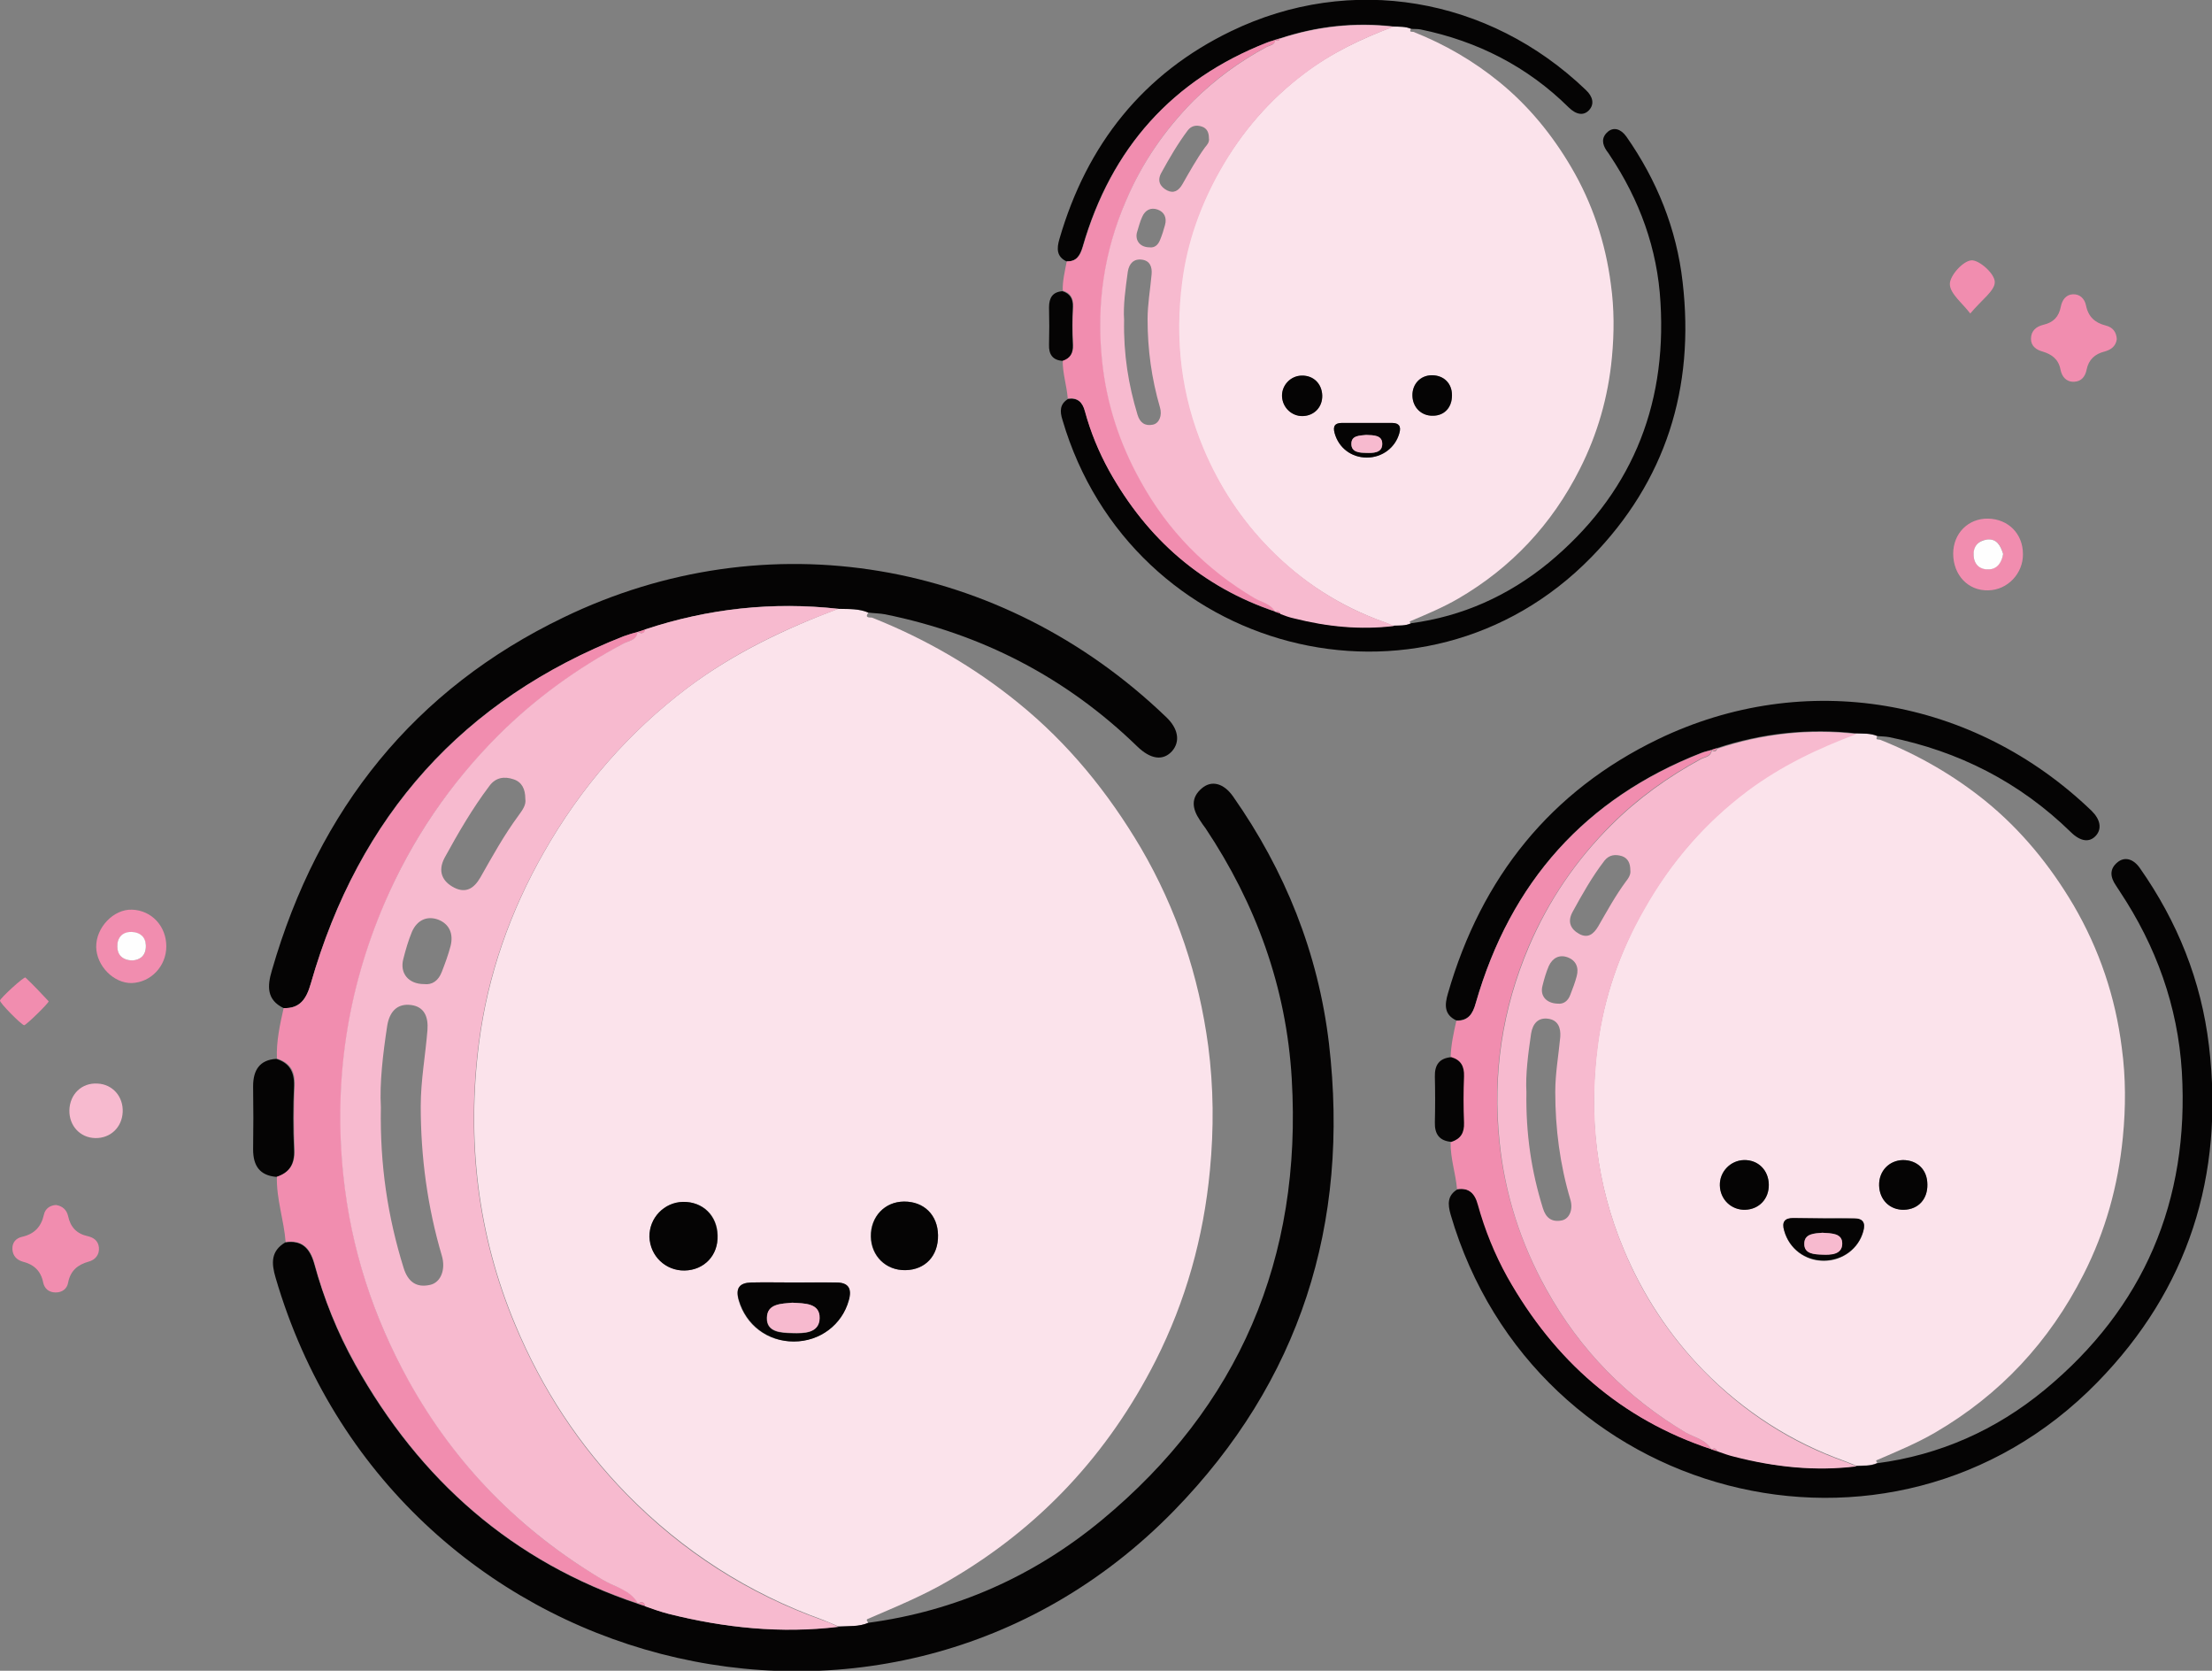<svg width="49" height="37" viewBox="0 0 49 37" fill="none"
  xmlns="http://www.w3.org/2000/svg">
  <rect x="0" y="0" width="49" height="37" fill="#808080" stroke="none"/>
  <g clip-path="url(#clip0)">
      <path d="M46.891 7.512C46.869 7.672 46.757 7.748 46.616 7.786C46.408 7.839 46.267 7.961 46.222 8.188C46.193 8.333 46.111 8.447 45.948 8.454C45.77 8.462 45.673 8.34 45.643 8.181C45.599 7.953 45.45 7.847 45.25 7.786C45.108 7.748 44.99 7.664 44.99 7.505C44.99 7.323 45.108 7.231 45.264 7.193C45.487 7.14 45.606 7.019 45.651 6.791C45.68 6.646 45.762 6.525 45.918 6.517C46.074 6.51 46.178 6.616 46.208 6.76C46.26 7.019 46.408 7.148 46.646 7.209C46.802 7.247 46.883 7.353 46.891 7.512Z" fill="#F18DAF"/>
      <path d="M43.267 12.26C43.267 11.812 43.601 11.477 44.039 11.485C44.485 11.493 44.812 11.819 44.812 12.268C44.819 12.7 44.47 13.065 44.047 13.073C43.601 13.088 43.267 12.738 43.267 12.26ZM44.373 12.268C44.321 12.078 44.232 11.926 44.017 11.948C43.816 11.971 43.712 12.1 43.72 12.313C43.735 12.518 43.876 12.609 44.047 12.609C44.232 12.602 44.344 12.457 44.373 12.268Z" fill="#F18DAF"/>
      <path d="M43.645 6.943C43.467 6.707 43.193 6.502 43.193 6.289C43.193 6.1 43.489 5.773 43.675 5.765C43.846 5.758 44.188 6.062 44.188 6.244C44.195 6.434 43.898 6.639 43.645 6.943Z" fill="#F18DAF"/>
      <path d="M44.373 12.268C44.344 12.457 44.24 12.609 44.047 12.609C43.876 12.617 43.735 12.518 43.72 12.313C43.705 12.1 43.816 11.979 44.017 11.948C44.232 11.926 44.314 12.078 44.373 12.268Z" fill="#FEFEFE"/>
      <path d="M1.24 26.685C1.389 26.707 1.478 26.799 1.508 26.928C1.56 27.178 1.701 27.323 1.946 27.376C2.072 27.406 2.176 27.475 2.191 27.627C2.206 27.786 2.109 27.9 1.968 27.938C1.723 28.006 1.56 28.136 1.508 28.409C1.485 28.538 1.381 28.622 1.233 28.622C1.084 28.622 0.988 28.538 0.958 28.409C0.906 28.136 0.743 27.999 0.498 27.938C0.371 27.9 0.282 27.809 0.275 27.665C0.267 27.513 0.356 27.422 0.483 27.391C0.758 27.33 0.913 27.171 0.973 26.897C1.003 26.761 1.114 26.692 1.24 26.685Z" fill="#F18DAF"/>
      <path d="M3.684 20.957C3.684 21.398 3.342 21.755 2.919 21.77C2.518 21.778 2.139 21.39 2.131 20.973C2.124 20.54 2.518 20.129 2.926 20.145C3.357 20.16 3.684 20.509 3.684 20.957ZM2.941 21.269C3.112 21.253 3.238 21.155 3.231 20.942C3.223 20.752 3.104 20.646 2.919 20.646C2.703 20.638 2.592 20.775 2.599 20.973C2.607 21.14 2.711 21.269 2.941 21.269Z" fill="#F18DAF"/>
      <path d="M2.109 25.203C1.775 25.196 1.53 24.93 1.537 24.588C1.545 24.231 1.812 23.973 2.161 23.996C2.495 24.011 2.733 24.284 2.718 24.626C2.703 24.968 2.443 25.211 2.109 25.203Z" fill="#F7BACF"/>
      <path d="M0.535 22.704C0.475 22.697 -0.007 22.211 2.18509e-05 22.157C0.007 22.104 0.535 21.618 0.564 21.648C0.743 21.816 0.913 21.998 1.077 22.173C1.099 22.195 0.579 22.704 0.535 22.704Z" fill="#F18DAF"/>
      <path d="M2.941 21.269C2.711 21.269 2.599 21.14 2.599 20.965C2.592 20.775 2.703 20.631 2.919 20.638C3.104 20.646 3.223 20.745 3.231 20.934C3.238 21.155 3.112 21.254 2.941 21.269Z" fill="#FEFEFE"/>
      <path d="M19.235 13.566C19.138 13.703 19.287 13.665 19.324 13.68C20.49 14.144 21.574 14.767 22.554 15.564C23.661 16.46 24.545 17.547 25.272 18.777C26.067 20.137 26.557 21.61 26.765 23.168C26.884 24.079 26.891 24.991 26.802 25.917C26.661 27.406 26.267 28.811 25.599 30.133C24.545 32.207 23.03 33.832 21.032 34.995C20.453 35.336 19.836 35.587 19.22 35.853C19.212 35.853 19.198 35.876 19.198 35.876C19.205 35.898 19.22 35.914 19.235 35.937C19.027 36.028 18.804 36.013 18.581 36.02C18.47 35.974 18.351 35.921 18.239 35.876C16.583 35.283 15.128 34.349 13.888 33.088C12.833 32.009 12.009 30.756 11.422 29.351C10.575 27.338 10.338 25.241 10.613 23.092C10.806 21.595 11.303 20.183 12.053 18.868C12.87 17.433 13.925 16.217 15.232 15.23C16.257 14.463 17.393 13.923 18.581 13.475C18.804 13.49 19.027 13.475 19.235 13.566ZM17.601 28.401C17.282 28.401 16.962 28.394 16.635 28.401C16.383 28.409 16.286 28.523 16.361 28.796C16.517 29.343 16.992 29.708 17.578 29.708C18.158 29.708 18.648 29.336 18.797 28.796C18.871 28.538 18.789 28.401 18.522 28.401C18.217 28.394 17.905 28.401 17.601 28.401ZM15.165 28.136C15.596 28.128 15.908 27.801 15.9 27.361C15.893 26.92 15.573 26.609 15.135 26.616C14.719 26.624 14.378 26.973 14.393 27.391C14.4 27.809 14.749 28.143 15.165 28.136ZM20.779 27.353C20.772 26.905 20.467 26.601 20.022 26.609C19.591 26.616 19.279 26.951 19.287 27.384C19.294 27.816 19.621 28.136 20.052 28.128C20.497 28.12 20.787 27.816 20.779 27.353Z" fill="#FBE3EB"/>
      <path d="M18.581 36.02C18.804 36.005 19.027 36.028 19.235 35.937C21.166 35.678 22.896 34.911 24.404 33.665C27.441 31.151 28.852 27.87 28.614 23.882C28.495 21.861 27.82 20.015 26.706 18.344C26.661 18.284 26.617 18.223 26.579 18.162C26.409 17.911 26.372 17.668 26.624 17.456C26.839 17.273 27.107 17.342 27.315 17.638C28.466 19.279 29.201 21.102 29.439 23.107C29.907 27.11 28.793 30.597 26.008 33.453C19.651 39.97 8.682 37.114 6.105 28.295C6.008 27.968 6.001 27.703 6.32 27.513C6.684 27.459 6.862 27.642 6.959 27.984C7.174 28.766 7.471 29.51 7.865 30.217C9.305 32.792 11.363 34.592 14.133 35.519C14.185 35.534 14.237 35.557 14.296 35.572C14.467 35.625 14.645 35.694 14.816 35.739C16.056 36.05 17.311 36.18 18.581 36.02Z" fill="#050404"/>
      <path d="M19.235 13.566C19.027 13.475 18.804 13.49 18.581 13.483C17.118 13.316 15.692 13.475 14.296 13.939C14.244 13.954 14.192 13.977 14.133 13.992C14.029 14.022 13.917 14.053 13.813 14.091C10.263 15.488 7.946 18.048 6.884 21.785C6.788 22.119 6.647 22.332 6.283 22.325C5.904 22.142 5.919 21.838 6.023 21.489C7.055 17.911 9.187 15.26 12.484 13.673C16.992 11.493 22.19 12.381 25.829 15.876C26.104 16.134 26.149 16.422 25.963 16.635C25.762 16.855 25.488 16.817 25.191 16.529C23.609 14.994 21.737 14.037 19.606 13.604C19.487 13.582 19.361 13.582 19.235 13.566Z" fill="#050404"/>
      <path d="M6.283 22.325C6.647 22.34 6.788 22.119 6.884 21.785C7.954 18.056 10.271 15.488 13.813 14.091C13.917 14.053 14.021 14.022 14.133 13.992C14.11 14.189 13.925 14.189 13.806 14.258C12.796 14.805 11.868 15.465 11.051 16.278C9.974 17.357 9.12 18.595 8.518 20.015C7.694 21.945 7.397 23.942 7.612 26.031C7.783 27.649 8.266 29.153 9.053 30.566C10.093 32.442 11.533 33.908 13.36 34.987C13.628 35.147 13.969 35.2 14.14 35.511C11.37 34.592 9.305 32.784 7.872 30.209C7.479 29.503 7.174 28.758 6.966 27.976C6.87 27.634 6.691 27.452 6.327 27.505C6.29 27.019 6.119 26.548 6.134 26.054C6.417 25.963 6.535 25.781 6.528 25.462C6.506 24.983 6.506 24.512 6.528 24.034C6.543 23.722 6.424 23.532 6.134 23.441C6.119 23.061 6.201 22.689 6.283 22.325Z" fill="#F18DAF"/>
      <path d="M6.119 23.449C6.409 23.54 6.52 23.73 6.513 24.041C6.491 24.52 6.491 24.991 6.513 25.469C6.528 25.781 6.409 25.971 6.119 26.062C5.756 26.031 5.607 25.819 5.607 25.454C5.614 24.991 5.614 24.52 5.607 24.056C5.607 23.692 5.756 23.471 6.119 23.449Z" fill="#050404"/>
      <path d="M14.133 35.511C13.962 35.207 13.62 35.147 13.353 34.987C11.526 33.901 10.085 32.442 9.045 30.566C8.266 29.153 7.776 27.657 7.605 26.031C7.389 23.942 7.686 21.945 8.511 20.015C9.12 18.595 9.966 17.357 11.043 16.278C11.86 15.465 12.788 14.797 13.798 14.258C13.917 14.189 14.103 14.189 14.125 13.992C14.2 14.037 14.259 14.037 14.289 13.939C15.685 13.475 17.118 13.323 18.574 13.483C17.385 13.923 16.249 14.463 15.224 15.238C13.917 16.225 12.863 17.44 12.046 18.876C11.296 20.19 10.798 21.595 10.605 23.099C10.33 25.249 10.568 27.346 11.415 29.358C12.009 30.771 12.826 32.017 13.88 33.096C15.12 34.364 16.576 35.298 18.232 35.883C18.351 35.921 18.462 35.974 18.574 36.028C17.304 36.18 16.049 36.05 14.808 35.739C14.63 35.694 14.459 35.633 14.289 35.572C14.266 35.466 14.207 35.466 14.133 35.511ZM8.437 24.52C8.414 25.811 8.592 26.958 8.942 28.082C9.038 28.386 9.224 28.523 9.528 28.454C9.766 28.401 9.877 28.113 9.788 27.809C9.469 26.73 9.32 25.621 9.32 24.497C9.32 23.927 9.424 23.373 9.469 22.811C9.491 22.522 9.402 22.294 9.105 22.256C8.8 22.218 8.63 22.401 8.578 22.712C8.481 23.35 8.407 23.98 8.437 24.52ZM11.637 17.691C11.637 17.478 11.563 17.319 11.377 17.258C11.177 17.19 10.984 17.212 10.843 17.402C10.464 17.904 10.152 18.443 9.848 18.997C9.692 19.294 9.796 19.522 10.063 19.658C10.323 19.788 10.501 19.674 10.642 19.43C10.909 18.959 11.169 18.489 11.489 18.056C11.57 17.942 11.66 17.828 11.637 17.691ZM9.395 21.793C9.573 21.816 9.714 21.717 9.788 21.519C9.862 21.329 9.929 21.147 9.981 20.95C10.048 20.684 9.959 20.464 9.706 20.365C9.454 20.274 9.239 20.38 9.127 20.631C9.045 20.828 8.986 21.033 8.934 21.238C8.852 21.55 9.045 21.793 9.395 21.793Z" fill="#F7BACF"/>
      <path d="M17.601 28.401C17.913 28.401 18.217 28.401 18.529 28.401C18.797 28.401 18.878 28.538 18.804 28.796C18.655 29.336 18.165 29.708 17.586 29.708C17.007 29.708 16.531 29.343 16.368 28.796C16.286 28.523 16.383 28.409 16.643 28.401C16.955 28.394 17.274 28.401 17.601 28.401ZM17.549 28.849C17.319 28.872 16.999 28.865 16.984 29.184C16.977 29.51 17.304 29.518 17.541 29.526C17.801 29.533 18.143 29.533 18.15 29.199C18.165 28.849 17.824 28.865 17.549 28.849Z" fill="#050404"/>
      <path d="M15.165 28.136C14.742 28.143 14.4 27.816 14.385 27.391C14.378 26.973 14.712 26.624 15.128 26.616C15.566 26.609 15.885 26.92 15.893 27.361C15.915 27.794 15.603 28.128 15.165 28.136Z" fill="#050404"/>
      <path d="M20.779 27.353C20.787 27.809 20.497 28.12 20.059 28.128C19.628 28.136 19.302 27.817 19.294 27.384C19.287 26.943 19.599 26.609 20.029 26.609C20.467 26.609 20.772 26.905 20.779 27.353Z" fill="#050404"/>
      <path d="M14.133 35.511C14.207 35.466 14.266 35.466 14.296 35.564C14.244 35.549 14.192 35.534 14.133 35.511Z" fill="#F18DAF"/>
      <path d="M14.296 13.939C14.266 14.037 14.207 14.037 14.133 13.992C14.192 13.977 14.244 13.954 14.296 13.939Z" fill="#F18DAF"/>
      <path d="M17.549 28.849C17.824 28.865 18.165 28.857 18.158 29.191C18.15 29.526 17.809 29.526 17.549 29.518C17.304 29.51 16.977 29.503 16.992 29.176C16.992 28.865 17.319 28.872 17.549 28.849Z" fill="#F7BACF"/>
      <path d="M31.258 0.638C31.199 0.722 31.288 0.699 31.31 0.706C32.001 0.98 32.632 1.344 33.211 1.815C33.857 2.34 34.385 2.985 34.808 3.707C35.276 4.504 35.566 5.378 35.684 6.297C35.759 6.829 35.759 7.368 35.707 7.915C35.625 8.789 35.387 9.617 34.994 10.391C34.377 11.614 33.479 12.571 32.305 13.255C31.964 13.453 31.6 13.604 31.243 13.756C31.236 13.756 31.228 13.764 31.228 13.771C31.236 13.787 31.243 13.794 31.251 13.809C31.124 13.863 30.998 13.855 30.864 13.863C30.798 13.832 30.731 13.802 30.664 13.779C29.691 13.43 28.83 12.883 28.102 12.138C27.478 11.5 26.995 10.764 26.646 9.936C26.149 8.751 26.008 7.52 26.171 6.251C26.282 5.37 26.579 4.542 27.018 3.768C27.5 2.924 28.117 2.21 28.889 1.626C29.491 1.17 30.159 0.858 30.857 0.592C31.006 0.592 31.132 0.585 31.258 0.638ZM30.293 9.366C30.107 9.366 29.914 9.366 29.728 9.366C29.58 9.366 29.52 9.434 29.565 9.594C29.661 9.913 29.936 10.133 30.278 10.133C30.619 10.133 30.909 9.913 30.998 9.594C31.043 9.442 30.991 9.366 30.835 9.366C30.657 9.366 30.471 9.366 30.293 9.366ZM28.859 9.214C29.112 9.206 29.297 9.016 29.29 8.758C29.283 8.5 29.097 8.318 28.837 8.318C28.592 8.325 28.392 8.53 28.399 8.773C28.414 9.024 28.614 9.214 28.859 9.214ZM32.164 8.751C32.164 8.485 31.979 8.31 31.718 8.31C31.466 8.31 31.28 8.507 31.288 8.766C31.295 9.024 31.488 9.206 31.741 9.206C32.001 9.206 32.172 9.024 32.164 8.751Z" fill="#FBE3EB"/>
      <path d="M30.872 13.855C30.998 13.848 31.132 13.863 31.258 13.802C32.394 13.65 33.412 13.194 34.303 12.465C36.093 10.984 36.925 9.054 36.783 6.7C36.717 5.507 36.316 4.421 35.662 3.441C35.64 3.403 35.61 3.365 35.588 3.335C35.491 3.19 35.469 3.046 35.617 2.917C35.744 2.811 35.9 2.849 36.026 3.023C36.702 3.988 37.14 5.067 37.273 6.244C37.548 8.599 36.895 10.657 35.254 12.336C31.511 16.172 25.057 14.493 23.535 9.297C23.475 9.108 23.475 8.948 23.661 8.834C23.876 8.804 23.98 8.91 24.04 9.115C24.166 9.579 24.344 10.011 24.574 10.429C25.421 11.941 26.631 13.004 28.265 13.551C28.295 13.559 28.332 13.574 28.362 13.582C28.466 13.612 28.562 13.65 28.666 13.68C29.387 13.87 30.122 13.946 30.872 13.855Z" fill="#050404"/>
      <path d="M31.258 0.638C31.132 0.585 31.006 0.592 30.872 0.585C30.011 0.486 29.171 0.577 28.347 0.851C28.317 0.858 28.28 0.874 28.25 0.881C28.191 0.904 28.124 0.912 28.065 0.942C25.978 1.762 24.611 3.274 23.98 5.469C23.921 5.667 23.839 5.796 23.624 5.788C23.401 5.682 23.408 5.499 23.468 5.294C24.077 3.19 25.332 1.626 27.27 0.691C29.921 -0.592 32.981 -0.068 35.127 1.99C35.291 2.142 35.32 2.309 35.202 2.438C35.083 2.567 34.919 2.545 34.749 2.378C33.835 1.474 32.729 0.912 31.474 0.653C31.407 0.638 31.332 0.646 31.258 0.638Z" fill="#050404"/>
      <path d="M23.631 5.788C23.846 5.796 23.928 5.667 23.988 5.469C24.619 3.274 25.978 1.762 28.072 0.942C28.131 0.919 28.198 0.904 28.258 0.881C28.243 0.995 28.139 0.995 28.065 1.033C27.471 1.352 26.921 1.747 26.446 2.226C25.814 2.856 25.309 3.593 24.953 4.428C24.47 5.56 24.292 6.738 24.418 7.968C24.515 8.918 24.805 9.806 25.265 10.634C25.874 11.743 26.728 12.602 27.797 13.24C27.953 13.331 28.154 13.369 28.258 13.544C26.624 12.997 25.413 11.941 24.567 10.422C24.337 10.004 24.158 9.571 24.032 9.108C23.98 8.902 23.869 8.796 23.653 8.826C23.631 8.538 23.535 8.264 23.542 7.976C23.713 7.923 23.78 7.816 23.772 7.626C23.757 7.345 23.757 7.064 23.772 6.783C23.78 6.601 23.713 6.487 23.542 6.434C23.535 6.229 23.587 6.008 23.631 5.788Z" fill="#F18DAF"/>
      <path d="M23.535 6.449C23.705 6.502 23.772 6.616 23.765 6.798C23.75 7.079 23.75 7.36 23.765 7.642C23.772 7.824 23.705 7.938 23.535 7.991C23.319 7.976 23.23 7.847 23.238 7.634C23.245 7.36 23.245 7.087 23.238 6.806C23.238 6.593 23.319 6.464 23.535 6.449Z" fill="#050404"/>
      <path d="M28.25 13.551C28.146 13.369 27.946 13.338 27.79 13.247C26.713 12.609 25.866 11.751 25.258 10.642C24.797 9.814 24.507 8.925 24.411 7.976C24.285 6.745 24.455 5.568 24.946 4.436C25.302 3.6 25.807 2.871 26.438 2.233C26.921 1.755 27.463 1.36 28.057 1.041C28.131 1.003 28.235 1.003 28.25 0.889C28.295 0.912 28.332 0.912 28.347 0.858C29.171 0.585 30.011 0.494 30.872 0.592C30.174 0.851 29.505 1.17 28.904 1.626C28.131 2.203 27.515 2.917 27.032 3.768C26.594 4.542 26.297 5.37 26.186 6.251C26.022 7.52 26.163 8.751 26.661 9.936C27.01 10.764 27.493 11.5 28.117 12.138C28.845 12.883 29.698 13.437 30.679 13.779C30.746 13.802 30.812 13.832 30.879 13.863C30.129 13.954 29.394 13.878 28.666 13.695C28.562 13.673 28.458 13.635 28.362 13.597C28.332 13.528 28.295 13.528 28.25 13.551ZM24.901 7.087C24.886 7.847 24.998 8.523 25.198 9.184C25.25 9.358 25.361 9.442 25.54 9.404C25.681 9.373 25.748 9.199 25.696 9.024C25.51 8.386 25.421 7.74 25.421 7.072C25.421 6.738 25.48 6.411 25.51 6.077C25.525 5.91 25.473 5.773 25.295 5.75C25.116 5.727 25.012 5.834 24.983 6.016C24.931 6.396 24.879 6.768 24.901 7.087ZM26.78 3.061C26.78 2.932 26.735 2.841 26.624 2.803C26.505 2.765 26.394 2.78 26.312 2.886C26.089 3.183 25.904 3.502 25.725 3.828C25.629 4.003 25.696 4.132 25.852 4.216C26 4.292 26.111 4.223 26.193 4.079C26.349 3.806 26.505 3.525 26.691 3.266C26.743 3.205 26.795 3.145 26.78 3.061ZM25.465 5.477C25.569 5.492 25.651 5.431 25.696 5.317C25.74 5.211 25.777 5.097 25.807 4.983C25.852 4.823 25.792 4.694 25.644 4.641C25.495 4.588 25.369 4.649 25.302 4.801C25.25 4.915 25.22 5.036 25.183 5.158C25.146 5.332 25.258 5.477 25.465 5.477Z" fill="#F7BACF"/>
      <path d="M30.293 9.366C30.471 9.366 30.657 9.366 30.835 9.366C30.991 9.366 31.043 9.442 30.998 9.594C30.909 9.913 30.619 10.133 30.278 10.133C29.936 10.133 29.654 9.92 29.565 9.594C29.52 9.434 29.572 9.366 29.728 9.366C29.914 9.366 30.107 9.366 30.293 9.366ZM30.263 9.632C30.129 9.647 29.936 9.639 29.936 9.829C29.929 10.019 30.122 10.027 30.263 10.034C30.412 10.034 30.619 10.034 30.619 9.844C30.627 9.632 30.426 9.639 30.263 9.632Z" fill="#050404"/>
      <path d="M28.859 9.214C28.614 9.222 28.406 9.024 28.399 8.773C28.392 8.53 28.592 8.318 28.837 8.318C29.097 8.31 29.283 8.5 29.29 8.758C29.297 9.009 29.119 9.206 28.859 9.214Z" fill="#050404"/>
      <path d="M32.164 8.751C32.164 9.016 32.001 9.206 31.741 9.206C31.488 9.214 31.295 9.024 31.288 8.766C31.28 8.507 31.466 8.31 31.719 8.31C31.986 8.31 32.164 8.492 32.164 8.751Z" fill="#050404"/>
      <path d="M28.258 13.551C28.302 13.528 28.34 13.528 28.354 13.582C28.317 13.574 28.288 13.566 28.258 13.551Z" fill="#F18DAF"/>
      <path d="M28.347 0.851C28.332 0.912 28.295 0.912 28.25 0.881C28.288 0.874 28.317 0.866 28.347 0.851Z" fill="#F18DAF"/>
      <path d="M30.263 9.632C30.426 9.639 30.627 9.632 30.619 9.837C30.612 10.034 30.412 10.034 30.263 10.027C30.122 10.027 29.929 10.019 29.936 9.822C29.936 9.639 30.129 9.647 30.263 9.632Z" fill="#F7BACF"/>
      <path d="M41.588 16.301C41.522 16.4 41.626 16.369 41.655 16.385C42.494 16.719 43.274 17.167 43.98 17.737C44.774 18.382 45.413 19.165 45.933 20.046C46.505 21.026 46.861 22.081 47.002 23.206C47.091 23.859 47.091 24.52 47.025 25.188C46.921 26.259 46.638 27.27 46.156 28.219C45.398 29.715 44.306 30.885 42.873 31.721C42.457 31.964 42.012 32.146 41.574 32.336C41.566 32.336 41.559 32.351 41.559 32.351C41.566 32.367 41.574 32.382 41.588 32.397C41.44 32.465 41.276 32.45 41.12 32.458C41.039 32.427 40.957 32.389 40.875 32.359C39.68 31.933 38.633 31.258 37.741 30.354C36.984 29.579 36.39 28.675 35.967 27.665C35.358 26.214 35.187 24.71 35.387 23.16C35.528 22.081 35.885 21.064 36.419 20.122C37.006 19.089 37.764 18.215 38.707 17.501C39.442 16.947 40.266 16.559 41.12 16.24C41.276 16.248 41.432 16.24 41.588 16.301ZM40.407 26.981C40.177 26.981 39.947 26.981 39.717 26.981C39.531 26.981 39.464 27.064 39.524 27.262C39.635 27.657 39.984 27.923 40.4 27.923C40.816 27.923 41.172 27.657 41.276 27.27C41.328 27.087 41.269 26.988 41.076 26.988C40.853 26.973 40.63 26.981 40.407 26.981ZM38.655 26.791C38.967 26.783 39.19 26.548 39.182 26.229C39.175 25.91 38.944 25.69 38.633 25.69C38.328 25.697 38.09 25.948 38.098 26.252C38.105 26.556 38.35 26.791 38.655 26.791ZM42.695 26.229C42.688 25.902 42.472 25.69 42.153 25.69C41.848 25.697 41.618 25.933 41.626 26.252C41.633 26.563 41.863 26.791 42.175 26.791C42.494 26.783 42.702 26.556 42.695 26.229Z" fill="#FBE3EB"/>
      <path d="M41.113 32.465C41.269 32.458 41.432 32.473 41.581 32.404C42.97 32.222 44.217 31.668 45.302 30.771C47.485 28.963 48.502 26.601 48.332 23.73C48.242 22.279 47.76 20.95 46.958 19.742C46.928 19.696 46.898 19.651 46.869 19.605C46.75 19.43 46.72 19.248 46.906 19.096C47.062 18.967 47.255 19.013 47.403 19.225C48.235 20.41 48.762 21.717 48.933 23.16C49.275 26.039 48.473 28.553 46.46 30.612C41.885 35.298 33.991 33.248 32.134 26.897C32.068 26.662 32.06 26.472 32.29 26.335C32.55 26.297 32.684 26.426 32.751 26.677C32.907 27.239 33.122 27.779 33.404 28.28C34.437 30.133 35.922 31.432 37.92 32.093C37.957 32.108 37.994 32.123 38.038 32.131C38.165 32.169 38.291 32.215 38.417 32.245C39.301 32.488 40.2 32.579 41.113 32.465Z" fill="#050404"/>
      <path d="M41.588 16.301C41.44 16.233 41.276 16.248 41.12 16.24C40.066 16.126 39.041 16.233 38.031 16.567C37.994 16.582 37.957 16.597 37.912 16.605C37.838 16.628 37.756 16.643 37.682 16.673C35.127 17.676 33.464 19.522 32.691 22.211C32.625 22.454 32.521 22.606 32.261 22.598C31.986 22.469 32.001 22.249 32.075 21.998C32.818 19.423 34.355 17.516 36.731 16.369C39.977 14.805 43.72 15.443 46.334 17.957C46.527 18.147 46.564 18.352 46.43 18.504C46.289 18.663 46.089 18.64 45.873 18.428C44.737 17.319 43.386 16.635 41.848 16.324C41.767 16.309 41.678 16.309 41.588 16.301Z" fill="#050404"/>
      <path d="M32.261 22.606C32.521 22.613 32.625 22.461 32.691 22.218C33.464 19.529 35.127 17.683 37.682 16.681C37.756 16.65 37.831 16.635 37.912 16.612C37.897 16.757 37.764 16.757 37.675 16.802C36.947 17.197 36.278 17.676 35.692 18.261C34.919 19.035 34.303 19.932 33.865 20.95C33.271 22.34 33.055 23.775 33.211 25.279C33.33 26.442 33.687 27.528 34.243 28.538C34.994 29.89 36.026 30.946 37.34 31.721C37.533 31.835 37.779 31.873 37.905 32.093C35.907 31.432 34.429 30.126 33.389 28.28C33.107 27.771 32.892 27.239 32.736 26.677C32.669 26.426 32.535 26.297 32.276 26.335C32.246 25.986 32.127 25.652 32.134 25.295C32.342 25.226 32.424 25.097 32.417 24.869C32.402 24.527 32.402 24.186 32.417 23.844C32.424 23.616 32.342 23.479 32.134 23.418C32.142 23.137 32.201 22.872 32.261 22.606Z" fill="#F18DAF"/>
      <path d="M32.149 23.411C32.357 23.472 32.439 23.608 32.431 23.836C32.417 24.178 32.417 24.52 32.431 24.862C32.439 25.09 32.357 25.219 32.149 25.287C31.882 25.264 31.778 25.112 31.785 24.854C31.793 24.52 31.793 24.178 31.785 23.844C31.778 23.585 31.882 23.434 32.149 23.411Z" fill="#050404"/>
      <path d="M37.912 32.101C37.786 31.88 37.541 31.835 37.348 31.728C36.033 30.946 35.001 29.898 34.251 28.546C33.687 27.528 33.337 26.449 33.219 25.287C33.063 23.783 33.278 22.347 33.872 20.957C34.31 19.932 34.919 19.043 35.699 18.268C36.286 17.683 36.954 17.205 37.682 16.81C37.771 16.764 37.897 16.764 37.92 16.62C37.972 16.65 38.016 16.65 38.038 16.582C39.041 16.248 40.073 16.134 41.128 16.255C40.274 16.574 39.457 16.962 38.714 17.516C37.771 18.223 37.014 19.096 36.427 20.137C35.885 21.079 35.528 22.097 35.395 23.175C35.194 24.725 35.365 26.229 35.974 27.68C36.397 28.698 36.991 29.594 37.749 30.369C38.64 31.28 39.687 31.956 40.883 32.374C40.965 32.404 41.046 32.442 41.128 32.473C40.214 32.587 39.308 32.488 38.417 32.26C38.291 32.23 38.165 32.184 38.038 32.139C38.009 32.07 37.972 32.063 37.912 32.101ZM33.813 24.186C33.798 25.112 33.924 25.94 34.177 26.753C34.243 26.973 34.377 27.072 34.6 27.026C34.771 26.988 34.852 26.776 34.786 26.563C34.555 25.788 34.452 24.991 34.452 24.178C34.452 23.768 34.526 23.365 34.563 22.963C34.578 22.758 34.511 22.59 34.295 22.56C34.073 22.53 33.954 22.666 33.917 22.887C33.85 23.342 33.791 23.798 33.813 24.186ZM36.115 19.271C36.115 19.119 36.063 19.005 35.929 18.959C35.781 18.914 35.647 18.929 35.543 19.058C35.268 19.415 35.046 19.81 34.83 20.205C34.719 20.418 34.793 20.578 34.986 20.684C35.172 20.783 35.298 20.691 35.402 20.517C35.595 20.183 35.781 19.841 36.011 19.529C36.07 19.453 36.13 19.37 36.115 19.271ZM34.504 22.226C34.63 22.241 34.734 22.173 34.786 22.028C34.838 21.892 34.89 21.762 34.927 21.618C34.979 21.428 34.912 21.269 34.726 21.2C34.541 21.132 34.392 21.216 34.31 21.39C34.251 21.527 34.206 21.679 34.169 21.831C34.11 22.051 34.251 22.218 34.504 22.226Z" fill="#F7BACF"/>
      <path d="M40.407 26.981C40.63 26.981 40.853 26.981 41.076 26.981C41.269 26.981 41.328 27.08 41.276 27.262C41.172 27.649 40.816 27.915 40.4 27.915C39.984 27.915 39.635 27.649 39.524 27.254C39.464 27.057 39.539 26.973 39.717 26.973C39.947 26.973 40.177 26.981 40.407 26.981ZM40.37 27.3C40.207 27.315 39.969 27.308 39.969 27.535C39.962 27.771 40.2 27.779 40.37 27.779C40.556 27.786 40.801 27.779 40.809 27.543C40.816 27.308 40.563 27.315 40.37 27.3Z" fill="#050404"/>
      <path d="M38.655 26.791C38.35 26.799 38.105 26.563 38.098 26.252C38.09 25.948 38.336 25.697 38.633 25.69C38.944 25.682 39.175 25.91 39.182 26.229C39.19 26.548 38.967 26.783 38.655 26.791Z" fill="#050404"/>
      <path d="M42.695 26.229C42.702 26.555 42.494 26.783 42.175 26.791C41.863 26.799 41.633 26.571 41.626 26.252C41.618 25.933 41.848 25.697 42.153 25.69C42.472 25.69 42.695 25.902 42.695 26.229Z" fill="#050404"/>
      <path d="M37.912 32.101C37.964 32.07 38.009 32.07 38.031 32.139C37.994 32.123 37.949 32.108 37.912 32.101Z" fill="#F18DAF"/>
      <path d="M38.031 16.567C38.009 16.635 37.972 16.643 37.912 16.605C37.949 16.597 37.994 16.582 38.031 16.567Z" fill="#F18DAF"/>
      <path d="M40.37 27.3C40.563 27.315 40.816 27.3 40.809 27.551C40.801 27.786 40.556 27.794 40.37 27.786C40.192 27.779 39.962 27.771 39.969 27.543C39.969 27.315 40.207 27.315 40.37 27.3Z" fill="#F7BACF"/>
  </g>
  <defs>
    <clipPath id="clip0">
      <rect width="49" height="37" fill="white"/>
    </clipPath>
  </defs>
</svg>
